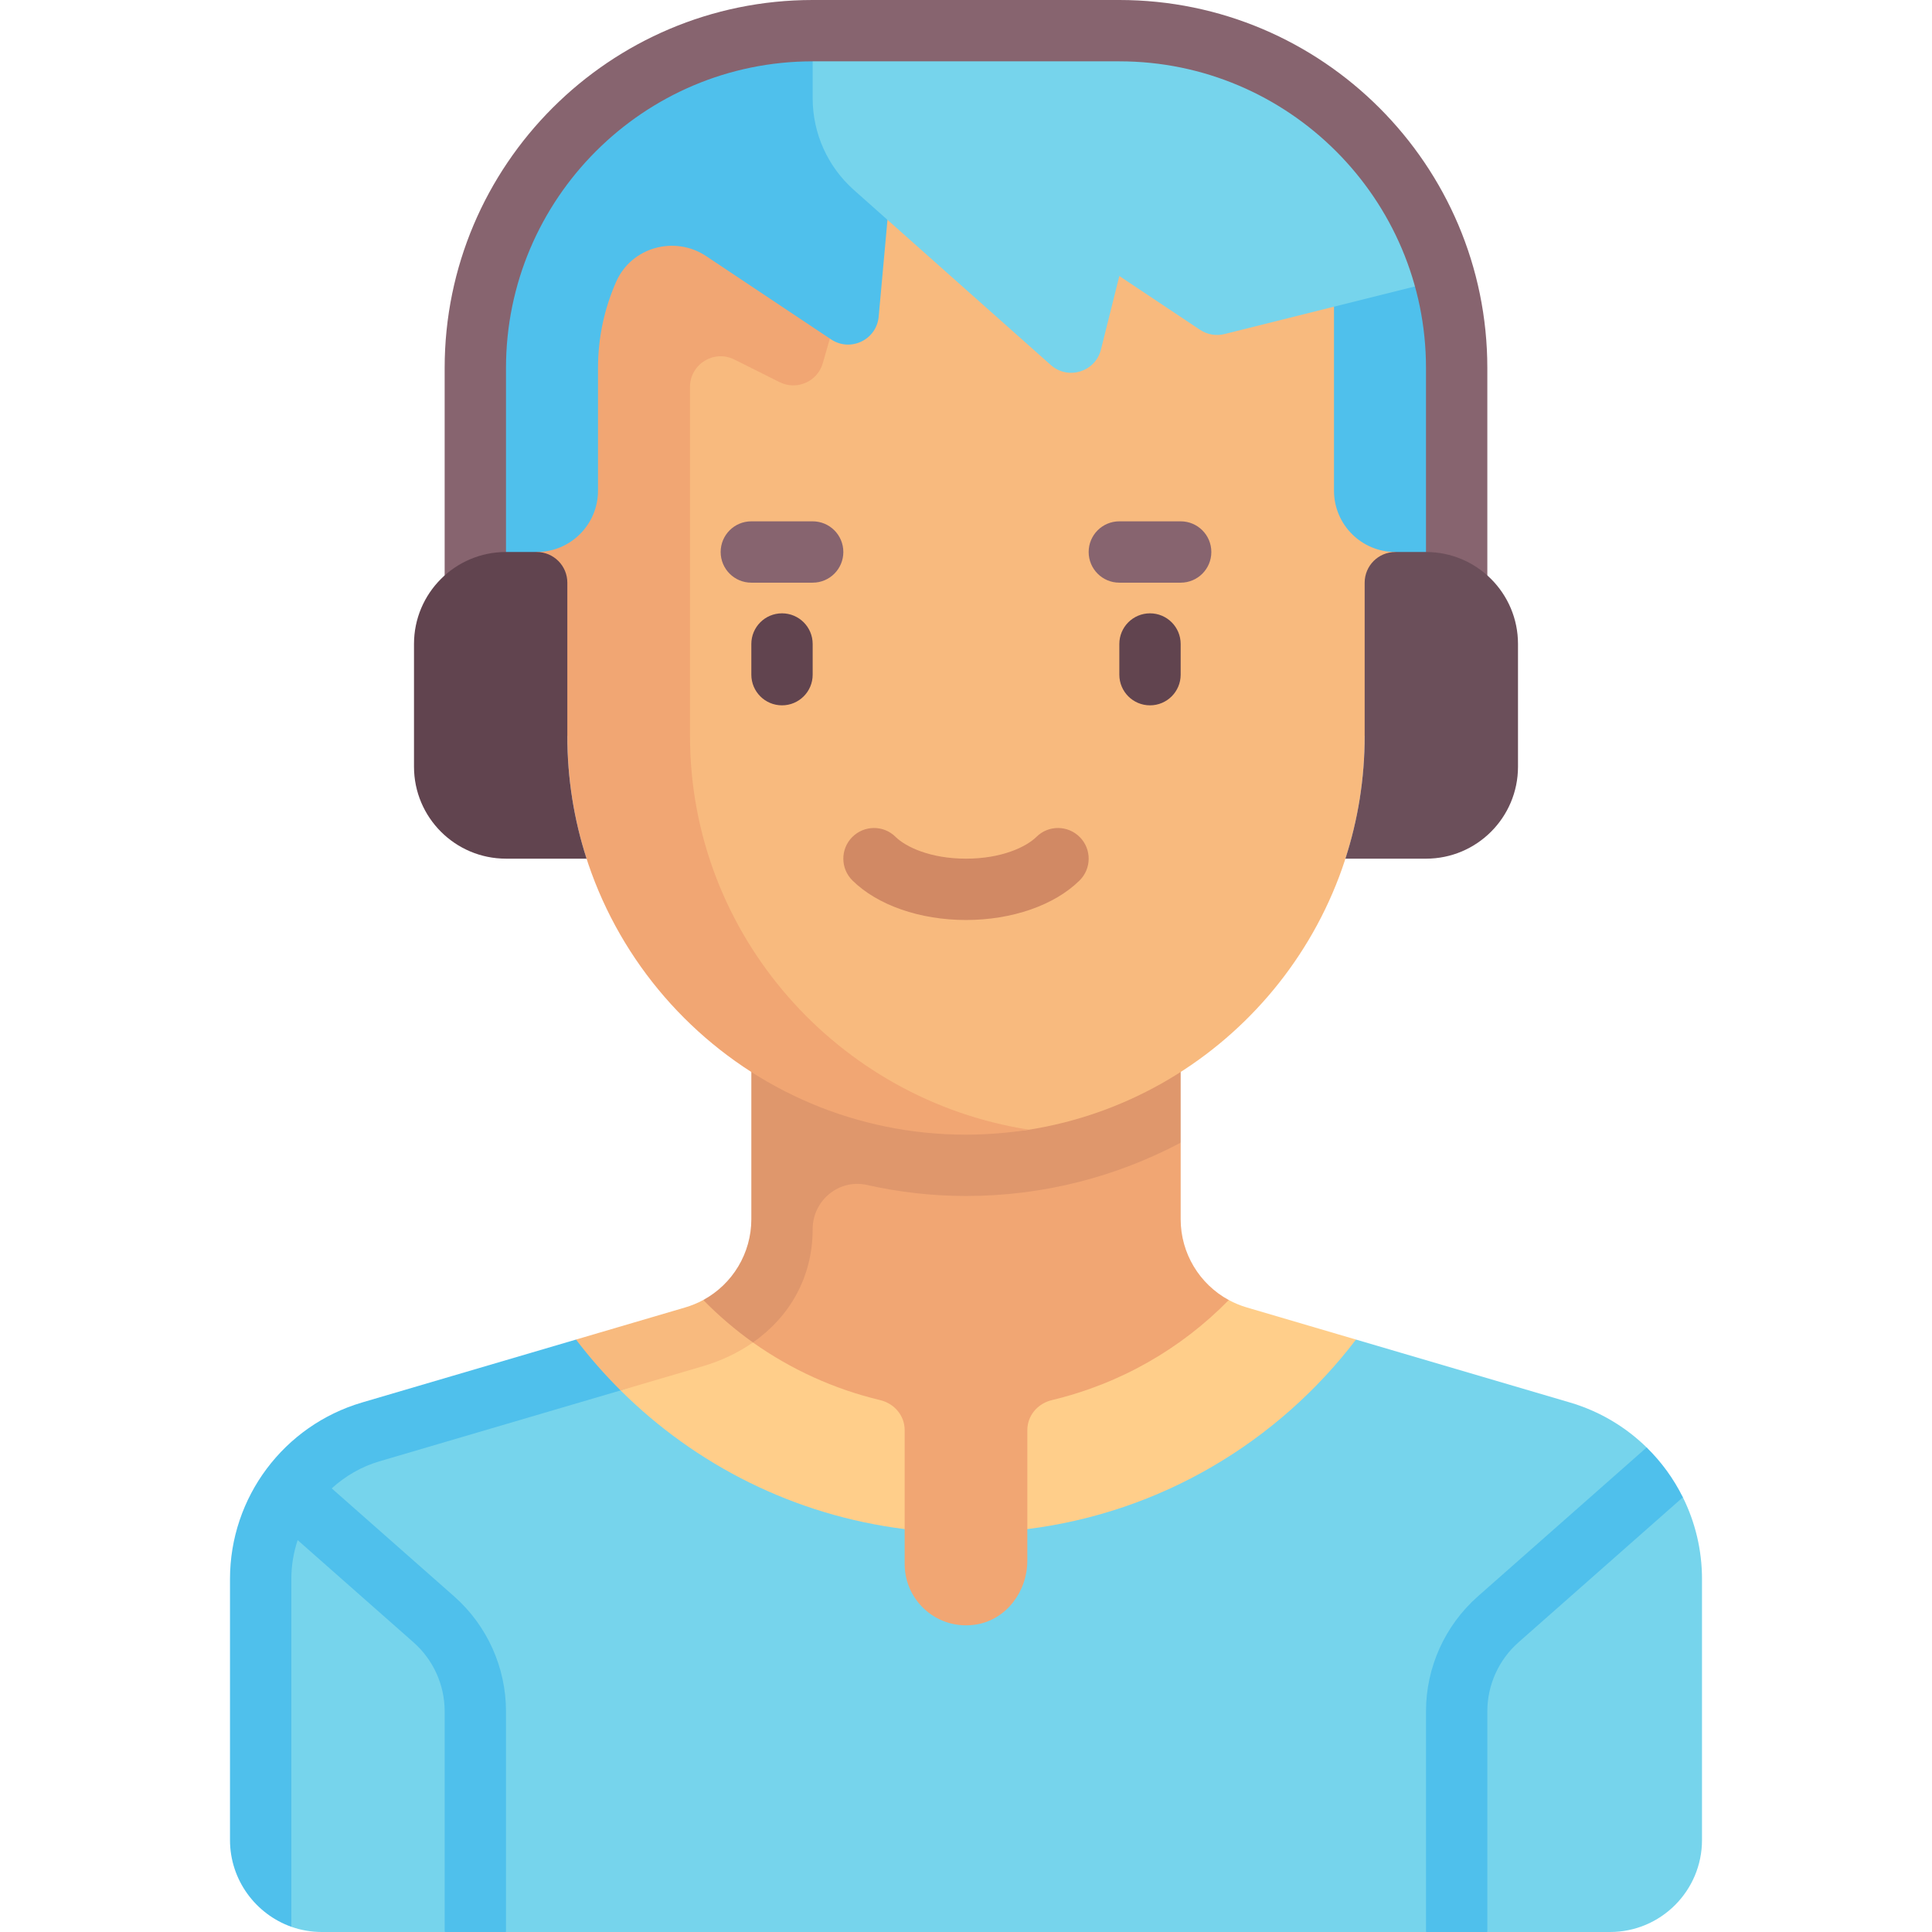 <svg id="Capa_1" enable-background="new 0 0 512 512" height="512" viewBox="0 0 512 512" width="512" xmlns="http://www.w3.org/2000/svg"><g><path d="m325.642 344.522c-7.74-4.197-12.753-12.36-12.753-21.432v-20.264h-106v34.431l-10.86 5.213v92.09h141.611c0-.001-10.51-89.231-11.998-90.038z" fill="#f1a673"/><path d="m199.111 260.063v63.027c0 9.065-5.005 17.221-12.734 21.421l2.701 7.981 10.455 3.271c9.732-6.797 15.832-17.284 15.832-30.052 0-7.587 6.985-13.354 14.388-11.69 8.449 1.898 17.221 2.93 26.247 2.93 20.559 0 39.899-5.139 56.889-14.127v-42.762h-113.778z" fill="#df976c"/><path d="m445.978 396.8-9.599-13.21c-5.569-5.45-12.487-9.609-20.335-11.917l-56.691-16.674-87.099 50.227v8.38c0 8.097-5.532 15.601-13.524 16.901-10.183 1.657-18.984-6.16-18.984-16.031v-9.25l-73.255-46.793-65.158 22.262c-20.752 6.104-35.186 17.898-35.186 39.529l11.059 90.394c2.542.898 5.278 1.382 8.127 1.382h32.508l7.6-5.984 8.654 5.984h243.81l8.007-6.31 8.247 6.31h32.508c13.465 0 24.381-10.916 24.381-24.381v-69.165c0-7.702-1.807-15.075-5.07-21.654z" fill="#76d4ec"/><path d="m120.349 423.056-32.441-28.621c3.552-3.227 7.805-5.746 12.631-7.165l77.061-22.66-24.954-9.611-56.692 16.674c-20.752 6.104-35.003 25.149-35.003 46.781v69.165c0 10.6 6.806 19.641 16.254 22.999v-92.166c0-3.576.59-7.044 1.68-10.302l30.709 27.096c5.238 4.627 8.246 11.294 8.246 18.278v58.476h16.254v-58.476c.001-11.643-5.007-22.746-13.745-30.468z" fill="#4fc0ec"/><g><path d="m134.095 48.762 22.839 141.237c0 58.349 40.716 108.923 99.066 108.923 5.691 0 11.276 1.327 16.723.461 50.403-8.015 88.928-51.676 88.928-104.335l16.254-32.508v-113.778z" fill="#f8ba7e"/></g><g><path d="m182.857 195.048v-92.501c0-6.041 6.358-9.971 11.761-7.269l11.988 5.994c4.551 2.276 10.051-.144 11.449-5.036l13.564-47.473h-97.524v113.777l16.254 32.508c0 58.349 47.302 105.651 105.651 105.651 5.542 0 11.411-.494 16.723-1.316-50.612-7.837-89.866-51.528-89.866-104.335z" fill="#f1a673"/></g><g><path d="m386.032 162.54-16.254-16.254c-8.977 0-16.254-7.277-16.254-16.254v-65.016h32.508z" fill="#4fc0ec"/></g><g><path d="m125.968 154.413 16.254-8.127c8.977 0 16.254-7.277 16.254-16.254v-32.508c0-8.159 1.731-15.905 4.837-22.908 4.055-9.143 15.524-12.28 23.846-6.732l33.095 22.063c5.127 3.418 12.044.11 12.602-6.026l6.89-75.794h-24.381c-49.373 0-89.397 40.024-89.397 89.397z" fill="#4fc0ec"/></g><g><path d="m296.635 8.127h-81.27v17.91c0 9.285 3.971 18.128 10.911 24.297l52.203 46.403c4.563 4.056 11.803 1.82 13.284-4.103l4.872-19.49 21.39 14.26c1.905 1.27 4.258 1.678 6.479 1.122l58.284-14.571c-10.356-37.919-44.952-65.828-86.153-65.828z" fill="#76d4ec"/></g><g><path d="m394.159 162.54h-16.254v-65.016c0-44.81-36.46-81.27-81.27-81.27h-81.27c-44.81 0-81.27 36.46-81.27 81.27v65.016h-16.254v-65.016c0-53.778 43.746-97.524 97.524-97.524h81.27c53.778 0 97.524 43.746 97.524 97.524z" fill="#87646f"/></g><g><path d="m207.238 186.921c-4.492 0-8.127-3.635-8.127-8.127v-8.127c0-4.492 3.635-8.127 8.127-8.127s8.127 3.635 8.127 8.127v8.127c0 4.492-3.635 8.127-8.127 8.127z" fill="#61444f"/></g><g><path d="m304.762 186.921c-4.492 0-8.127-3.635-8.127-8.127v-8.127c0-4.492 3.635-8.127 8.127-8.127s8.127 3.635 8.127 8.127v8.127c0 4.492-3.635 8.127-8.127 8.127z" fill="#61444f"/></g><g><path d="m256 243.81c-12.198 0-23.444-3.913-30.087-10.468-3.198-3.159-3.23-8.302-.079-11.492 3.167-3.198 8.31-3.23 11.492-.079 2.706 2.667 9.214 5.786 18.675 5.786 9.46 0 15.968-3.119 18.675-5.786 3.183-3.151 8.325-3.119 11.492.079 3.151 3.19 3.119 8.333-.079 11.492-6.645 6.555-17.891 10.468-30.089 10.468z" fill="#d18964"/></g><g><path d="m215.365 154.413h-16.254c-4.492 0-8.127-3.635-8.127-8.127s3.635-8.127 8.127-8.127h16.254c4.492 0 8.127 3.635 8.127 8.127s-3.635 8.127-8.127 8.127z" fill="#87646f"/></g><g><path d="m312.889 154.413h-16.254c-4.492 0-8.127-3.635-8.127-8.127s3.635-8.127 8.127-8.127h16.254c4.492 0 8.127 3.635 8.127 8.127s-3.635 8.127-8.127 8.127z" fill="#87646f"/></g><g><path d="m377.905 146.286h-8.127c-4.488 0-8.127 3.639-8.127 8.127v40.635c0 11.35-1.796 22.26-5.109 32.508h21.363c13.465 0 24.381-10.916 24.381-24.381v-32.508c0-13.466-10.916-24.381-24.381-24.381z" fill="#6b4f5a"/></g><g><path d="m150.349 195.048v-40.635c0-4.488-3.639-8.127-8.127-8.127h-8.127c-13.465 0-24.381 10.916-24.381 24.381v32.508c0 13.465 10.916 24.381 24.381 24.381h21.357c-3.313-10.248-5.103-21.158-5.103-32.508z" fill="#61444f"/></g><g><path d="m359.353 354.999-28.962-8.518c-1.669-.491-3.264-1.154-4.749-1.958-12.619 12.901-28.755 22.19-46.892 26.523-3.752.897-6.496 4.092-6.496 7.95v26.231c35.484-4.436 66.449-23.146 87.099-50.228z" fill="#ffce8a"/></g><g><path d="m239.746 405.226v-26.231c0-3.858-2.744-7.053-6.496-7.95-12.306-2.94-23.713-8.184-33.717-15.281l-35.066 12.715c19.861 19.742 46.035 33.092 75.279 36.747z" fill="#ffce8a"/></g><g><path d="m402.405 435.246 43.573-38.446c-2.436-4.918-5.68-9.375-9.599-13.21l-44.729 39.465c-8.738 7.722-13.746 18.825-13.746 30.468v58.477h16.254v-58.476c.001-6.984 3.009-13.651 8.247-18.278z" fill="#4fc0ec"/></g><g><path d="m199.533 355.764c-4.712-3.35-9.121-7.127-13.156-11.253-1.485.804-3.099 1.478-4.768 1.969l-28.962 8.518c3.647 4.783 7.562 9.252 11.821 13.48l21.739-6.399c4.934-1.455 9.408-3.572 13.326-6.315z" fill="#f8ba7e"/></g></g></svg>